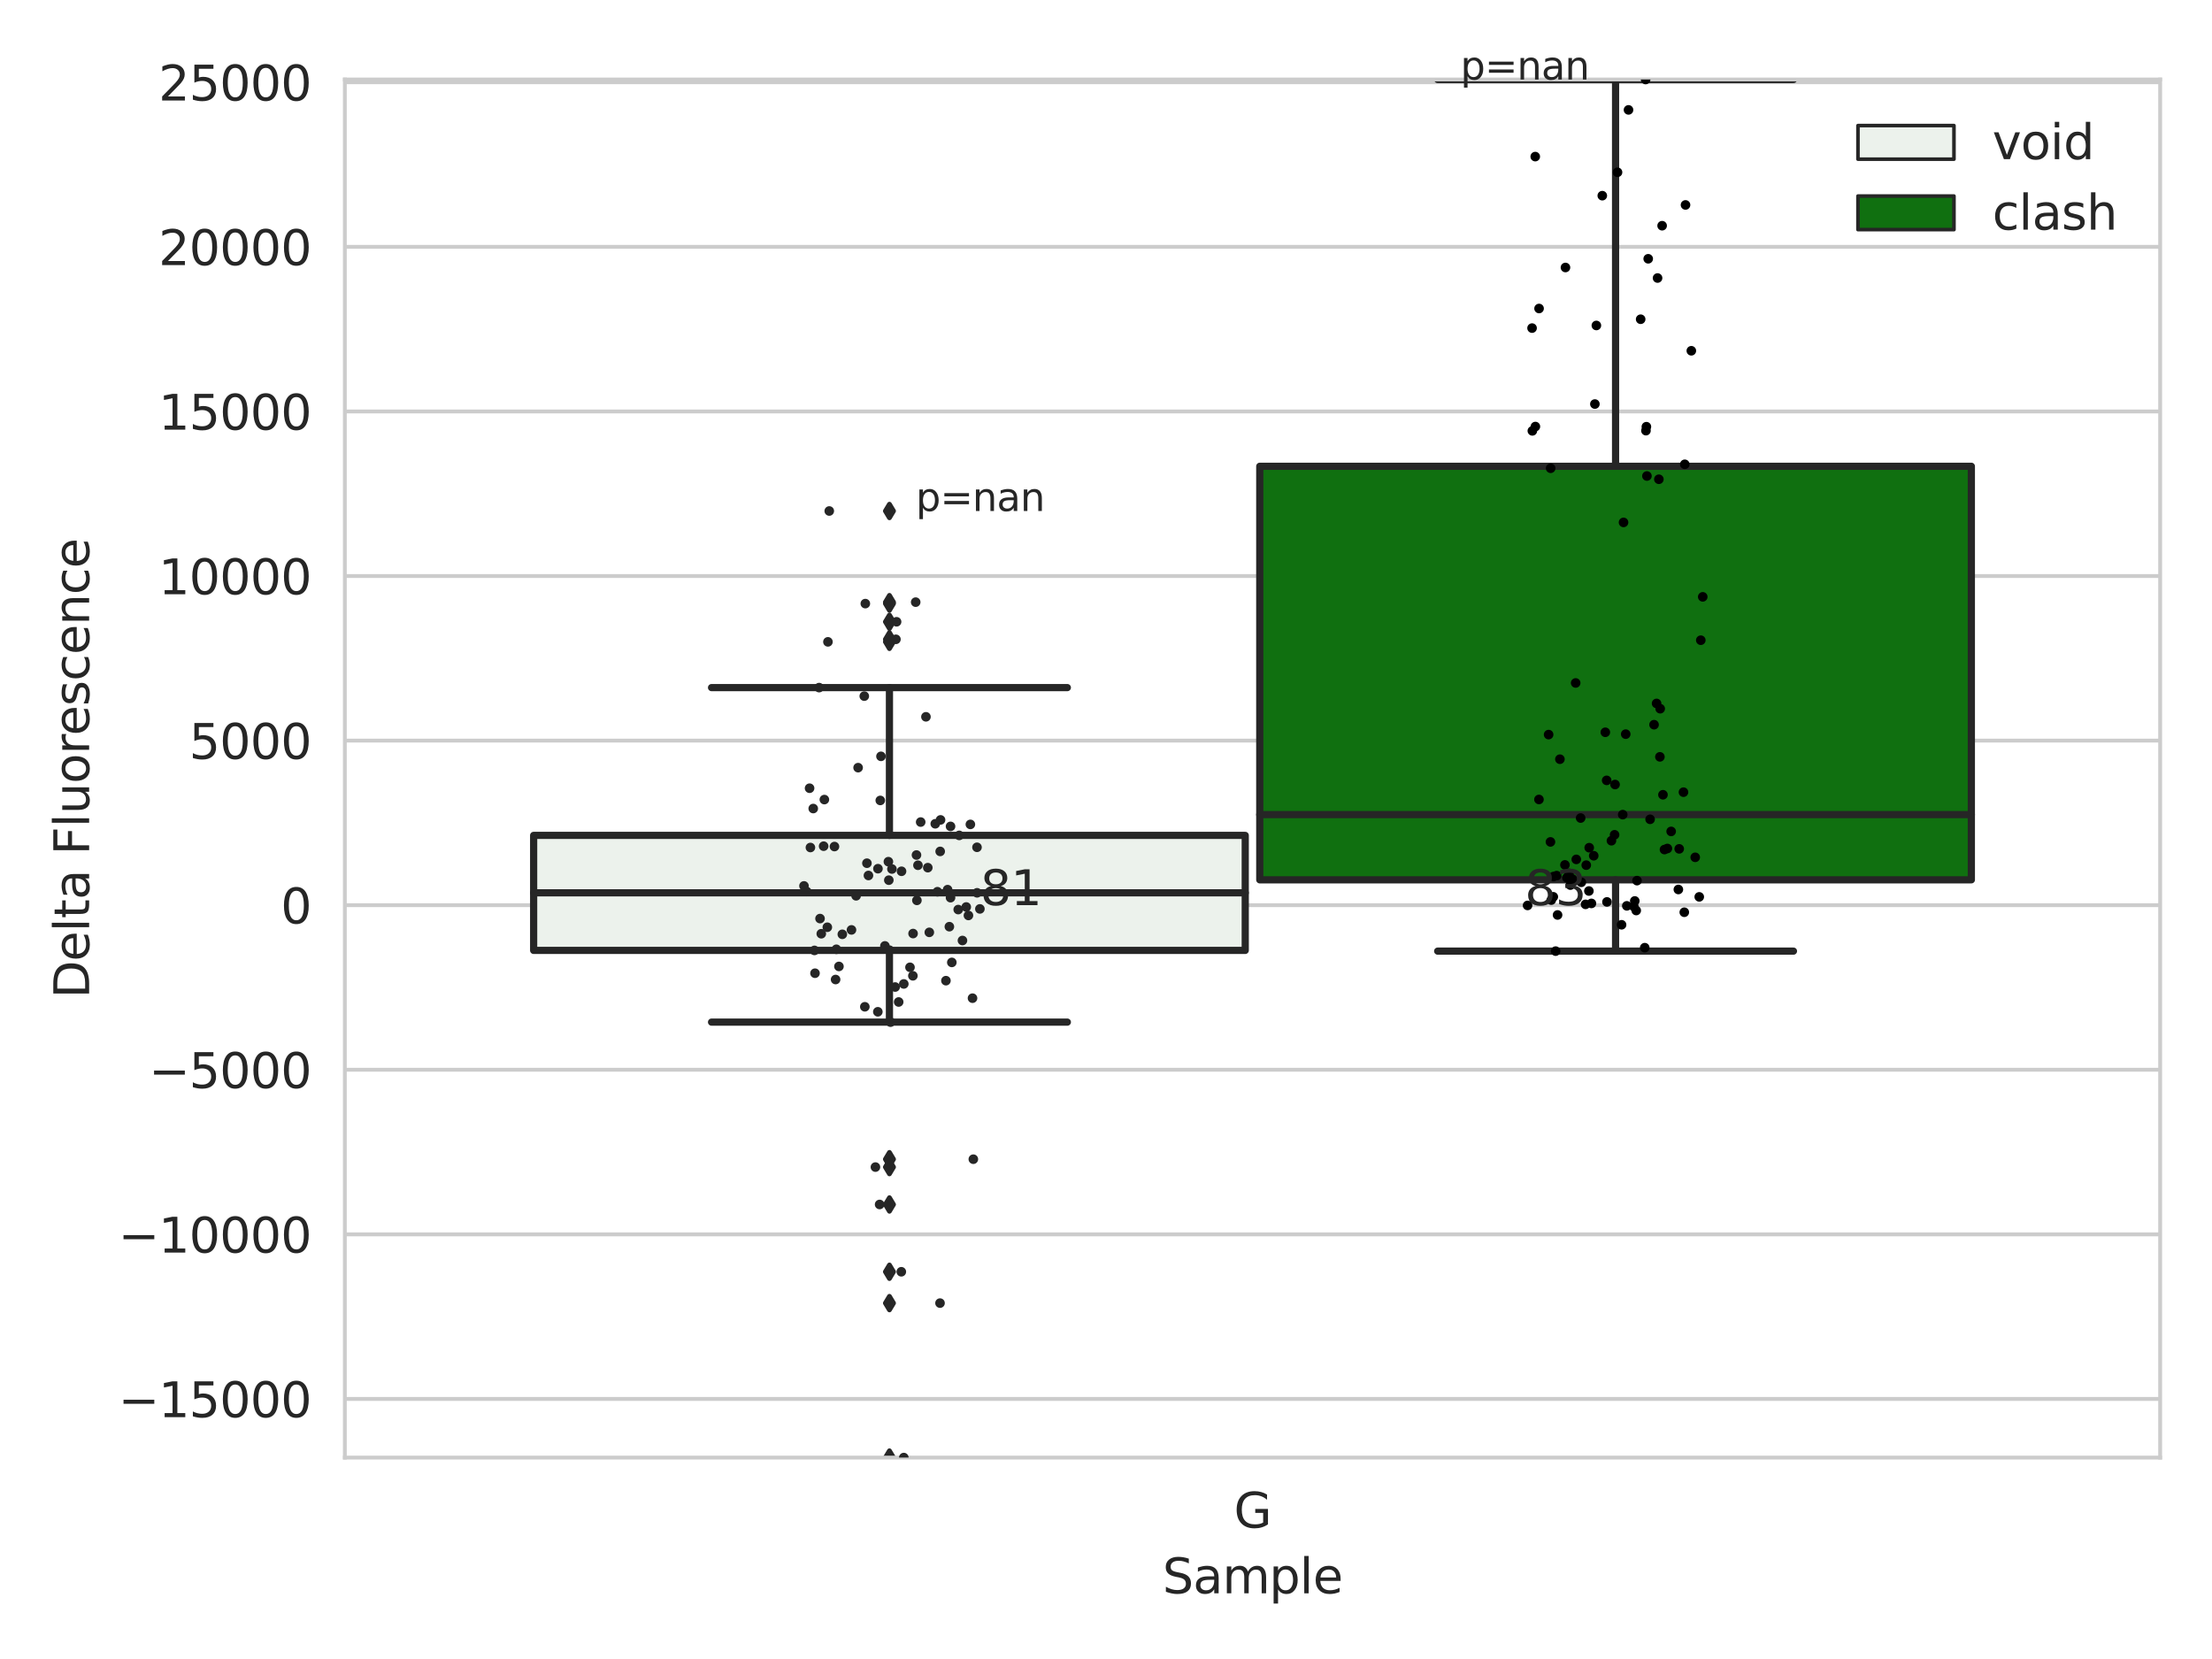 <?xml version="1.0" encoding="utf-8" standalone="no"?>
<!DOCTYPE svg PUBLIC "-//W3C//DTD SVG 1.1//EN"
  "http://www.w3.org/Graphics/SVG/1.1/DTD/svg11.dtd">
<svg xmlns:xlink="http://www.w3.org/1999/xlink" width="460.8pt" height="345.6pt" viewBox="0 0 460.8 345.6" xmlns="http://www.w3.org/2000/svg" version="1.1">
 <defs>
  <style type="text/css">*{stroke-linejoin: round; stroke-linecap: butt}</style>
 </defs>
 <g id="figure_1">
  <g id="patch_1">
   <path d="M 0 345.6 
L 460.8 345.6 
L 460.8 0 
L 0 0 
z
" style="fill: #ffffff"/>
  </g>
  <g id="axes_1">
   <g id="patch_2">
    <path d="M 71.84 303.64 
L 450 303.64 
L 450 16.56 
L 71.84 16.56 
z
" style="fill: #ffffff"/>
   </g>
   <g id="matplotlib.axis_1">
    <g id="xtick_1">
     <g id="text_1">
      <!-- G -->
      <g style="fill: #262626" transform="translate(257.046 318.238) scale(0.1 -0.1)">
       <defs>
        <path id="DejaVuSans-47" d="M 3809 666 
L 3809 1919 
L 2778 1919 
L 2778 2438 
L 4434 2438 
L 4434 434 
Q 4069 175 3628 42 
Q 3188 -91 2688 -91 
Q 1594 -91 976 548 
Q 359 1188 359 2328 
Q 359 3472 976 4111 
Q 1594 4750 2688 4750 
Q 3144 4750 3555 4637 
Q 3966 4525 4313 4306 
L 4313 3634 
Q 3963 3931 3569 4081 
Q 3175 4231 2741 4231 
Q 1884 4231 1454 3753 
Q 1025 3275 1025 2328 
Q 1025 1384 1454 906 
Q 1884 428 2741 428 
Q 3075 428 3337 486 
Q 3600 544 3809 666 
z
" transform="scale(0.016)"/>
       </defs>
       <use xlink:href="#DejaVuSans-47"/>
      </g>
     </g>
    </g>
    <g id="text_2">
     <!-- Sample -->
     <g style="fill: #262626" transform="translate(242.172 331.917) scale(0.1 -0.1)">
      <defs>
       <path id="DejaVuSans-53" d="M 3425 4513 
L 3425 3897 
Q 3066 4069 2747 4153 
Q 2428 4238 2131 4238 
Q 1616 4238 1336 4038 
Q 1056 3838 1056 3469 
Q 1056 3159 1242 3001 
Q 1428 2844 1947 2747 
L 2328 2669 
Q 3034 2534 3370 2195 
Q 3706 1856 3706 1288 
Q 3706 609 3251 259 
Q 2797 -91 1919 -91 
Q 1588 -91 1214 -16 
Q 841 59 441 206 
L 441 856 
Q 825 641 1194 531 
Q 1563 422 1919 422 
Q 2459 422 2753 634 
Q 3047 847 3047 1241 
Q 3047 1584 2836 1778 
Q 2625 1972 2144 2069 
L 1759 2144 
Q 1053 2284 737 2584 
Q 422 2884 422 3419 
Q 422 4038 858 4394 
Q 1294 4750 2059 4750 
Q 2388 4750 2728 4690 
Q 3069 4631 3425 4513 
z
" transform="scale(0.016)"/>
       <path id="DejaVuSans-61" d="M 2194 1759 
Q 1497 1759 1228 1600 
Q 959 1441 959 1056 
Q 959 750 1161 570 
Q 1363 391 1709 391 
Q 2188 391 2477 730 
Q 2766 1069 2766 1631 
L 2766 1759 
L 2194 1759 
z
M 3341 1997 
L 3341 0 
L 2766 0 
L 2766 531 
Q 2569 213 2275 61 
Q 1981 -91 1556 -91 
Q 1019 -91 701 211 
Q 384 513 384 1019 
Q 384 1609 779 1909 
Q 1175 2209 1959 2209 
L 2766 2209 
L 2766 2266 
Q 2766 2663 2505 2880 
Q 2244 3097 1772 3097 
Q 1472 3097 1187 3025 
Q 903 2953 641 2809 
L 641 3341 
Q 956 3463 1253 3523 
Q 1550 3584 1831 3584 
Q 2591 3584 2966 3190 
Q 3341 2797 3341 1997 
z
" transform="scale(0.016)"/>
       <path id="DejaVuSans-6d" d="M 3328 2828 
Q 3544 3216 3844 3400 
Q 4144 3584 4550 3584 
Q 5097 3584 5394 3201 
Q 5691 2819 5691 2113 
L 5691 0 
L 5113 0 
L 5113 2094 
Q 5113 2597 4934 2840 
Q 4756 3084 4391 3084 
Q 3944 3084 3684 2787 
Q 3425 2491 3425 1978 
L 3425 0 
L 2847 0 
L 2847 2094 
Q 2847 2600 2669 2842 
Q 2491 3084 2119 3084 
Q 1678 3084 1418 2786 
Q 1159 2488 1159 1978 
L 1159 0 
L 581 0 
L 581 3500 
L 1159 3500 
L 1159 2956 
Q 1356 3278 1631 3431 
Q 1906 3584 2284 3584 
Q 2666 3584 2933 3390 
Q 3200 3197 3328 2828 
z
" transform="scale(0.016)"/>
       <path id="DejaVuSans-70" d="M 1159 525 
L 1159 -1331 
L 581 -1331 
L 581 3500 
L 1159 3500 
L 1159 2969 
Q 1341 3281 1617 3432 
Q 1894 3584 2278 3584 
Q 2916 3584 3314 3078 
Q 3713 2572 3713 1747 
Q 3713 922 3314 415 
Q 2916 -91 2278 -91 
Q 1894 -91 1617 61 
Q 1341 213 1159 525 
z
M 3116 1747 
Q 3116 2381 2855 2742 
Q 2594 3103 2138 3103 
Q 1681 3103 1420 2742 
Q 1159 2381 1159 1747 
Q 1159 1113 1420 752 
Q 1681 391 2138 391 
Q 2594 391 2855 752 
Q 3116 1113 3116 1747 
z
" transform="scale(0.016)"/>
       <path id="DejaVuSans-6c" d="M 603 4863 
L 1178 4863 
L 1178 0 
L 603 0 
L 603 4863 
z
" transform="scale(0.016)"/>
       <path id="DejaVuSans-65" d="M 3597 1894 
L 3597 1613 
L 953 1613 
Q 991 1019 1311 708 
Q 1631 397 2203 397 
Q 2534 397 2845 478 
Q 3156 559 3463 722 
L 3463 178 
Q 3153 47 2828 -22 
Q 2503 -91 2169 -91 
Q 1331 -91 842 396 
Q 353 884 353 1716 
Q 353 2575 817 3079 
Q 1281 3584 2069 3584 
Q 2775 3584 3186 3129 
Q 3597 2675 3597 1894 
z
M 3022 2063 
Q 3016 2534 2758 2815 
Q 2500 3097 2075 3097 
Q 1594 3097 1305 2825 
Q 1016 2553 972 2059 
L 3022 2063 
z
" transform="scale(0.016)"/>
      </defs>
      <use xlink:href="#DejaVuSans-53"/>
      <use xlink:href="#DejaVuSans-61" x="63.477"/>
      <use xlink:href="#DejaVuSans-6d" x="124.756"/>
      <use xlink:href="#DejaVuSans-70" x="222.168"/>
      <use xlink:href="#DejaVuSans-6c" x="285.645"/>
      <use xlink:href="#DejaVuSans-65" x="313.428"/>
     </g>
    </g>
   </g>
   <g id="matplotlib.axis_2">
    <g id="ytick_1">
     <g id="line2d_1">
      <path d="M 71.84 291.423 
L 450 291.423 
" clip-path="url(#pb39e64a023)" style="fill: none; stroke: #cccccc; stroke-width: 0.8; stroke-linecap: round"/>
     </g>
     <g id="text_3">
      <!-- −15000 -->
      <g style="fill: #262626" transform="translate(24.648 295.222) scale(0.1 -0.1)">
       <defs>
        <path id="DejaVuSans-2212" d="M 678 2272 
L 4684 2272 
L 4684 1741 
L 678 1741 
L 678 2272 
z
" transform="scale(0.016)"/>
        <path id="DejaVuSans-31" d="M 794 531 
L 1825 531 
L 1825 4091 
L 703 3866 
L 703 4441 
L 1819 4666 
L 2450 4666 
L 2450 531 
L 3481 531 
L 3481 0 
L 794 0 
L 794 531 
z
" transform="scale(0.016)"/>
        <path id="DejaVuSans-35" d="M 691 4666 
L 3169 4666 
L 3169 4134 
L 1269 4134 
L 1269 2991 
Q 1406 3038 1543 3061 
Q 1681 3084 1819 3084 
Q 2600 3084 3056 2656 
Q 3513 2228 3513 1497 
Q 3513 744 3044 326 
Q 2575 -91 1722 -91 
Q 1428 -91 1123 -41 
Q 819 9 494 109 
L 494 744 
Q 775 591 1075 516 
Q 1375 441 1709 441 
Q 2250 441 2565 725 
Q 2881 1009 2881 1497 
Q 2881 1984 2565 2268 
Q 2250 2553 1709 2553 
Q 1456 2553 1204 2497 
Q 953 2441 691 2322 
L 691 4666 
z
" transform="scale(0.016)"/>
        <path id="DejaVuSans-30" d="M 2034 4250 
Q 1547 4250 1301 3770 
Q 1056 3291 1056 2328 
Q 1056 1369 1301 889 
Q 1547 409 2034 409 
Q 2525 409 2770 889 
Q 3016 1369 3016 2328 
Q 3016 3291 2770 3770 
Q 2525 4250 2034 4250 
z
M 2034 4750 
Q 2819 4750 3233 4129 
Q 3647 3509 3647 2328 
Q 3647 1150 3233 529 
Q 2819 -91 2034 -91 
Q 1250 -91 836 529 
Q 422 1150 422 2328 
Q 422 3509 836 4129 
Q 1250 4750 2034 4750 
z
" transform="scale(0.016)"/>
       </defs>
       <use xlink:href="#DejaVuSans-2212"/>
       <use xlink:href="#DejaVuSans-31" x="83.789"/>
       <use xlink:href="#DejaVuSans-35" x="147.412"/>
       <use xlink:href="#DejaVuSans-30" x="211.035"/>
       <use xlink:href="#DejaVuSans-30" x="274.658"/>
       <use xlink:href="#DejaVuSans-30" x="338.281"/>
      </g>
     </g>
    </g>
    <g id="ytick_2">
     <g id="line2d_2">
      <path d="M 71.84 257.138 
L 450 257.138 
" clip-path="url(#pb39e64a023)" style="fill: none; stroke: #cccccc; stroke-width: 0.8; stroke-linecap: round"/>
     </g>
     <g id="text_4">
      <!-- −10000 -->
      <g style="fill: #262626" transform="translate(24.648 260.937) scale(0.1 -0.1)">
       <use xlink:href="#DejaVuSans-2212"/>
       <use xlink:href="#DejaVuSans-31" x="83.789"/>
       <use xlink:href="#DejaVuSans-30" x="147.412"/>
       <use xlink:href="#DejaVuSans-30" x="211.035"/>
       <use xlink:href="#DejaVuSans-30" x="274.658"/>
       <use xlink:href="#DejaVuSans-30" x="338.281"/>
      </g>
     </g>
    </g>
    <g id="ytick_3">
     <g id="line2d_3">
      <path d="M 71.84 222.852 
L 450 222.852 
" clip-path="url(#pb39e64a023)" style="fill: none; stroke: #cccccc; stroke-width: 0.8; stroke-linecap: round"/>
     </g>
     <g id="text_5">
      <!-- −5000 -->
      <g style="fill: #262626" transform="translate(31.01 226.651) scale(0.1 -0.1)">
       <use xlink:href="#DejaVuSans-2212"/>
       <use xlink:href="#DejaVuSans-35" x="83.789"/>
       <use xlink:href="#DejaVuSans-30" x="147.412"/>
       <use xlink:href="#DejaVuSans-30" x="211.035"/>
       <use xlink:href="#DejaVuSans-30" x="274.658"/>
      </g>
     </g>
    </g>
    <g id="ytick_4">
     <g id="line2d_4">
      <path d="M 71.84 188.567 
L 450 188.567 
" clip-path="url(#pb39e64a023)" style="fill: none; stroke: #cccccc; stroke-width: 0.8; stroke-linecap: round"/>
     </g>
     <g id="text_6">
      <!-- 0 -->
      <g style="fill: #262626" transform="translate(58.477 192.366) scale(0.1 -0.1)">
       <use xlink:href="#DejaVuSans-30"/>
      </g>
     </g>
    </g>
    <g id="ytick_5">
     <g id="line2d_5">
      <path d="M 71.84 154.281 
L 450 154.281 
" clip-path="url(#pb39e64a023)" style="fill: none; stroke: #cccccc; stroke-width: 0.8; stroke-linecap: round"/>
     </g>
     <g id="text_7">
      <!-- 5000 -->
      <g style="fill: #262626" transform="translate(39.39 158.08) scale(0.1 -0.1)">
       <use xlink:href="#DejaVuSans-35"/>
       <use xlink:href="#DejaVuSans-30" x="63.623"/>
       <use xlink:href="#DejaVuSans-30" x="127.246"/>
       <use xlink:href="#DejaVuSans-30" x="190.869"/>
      </g>
     </g>
    </g>
    <g id="ytick_6">
     <g id="line2d_6">
      <path d="M 71.84 119.995 
L 450 119.995 
" clip-path="url(#pb39e64a023)" style="fill: none; stroke: #cccccc; stroke-width: 0.8; stroke-linecap: round"/>
     </g>
     <g id="text_8">
      <!-- 10000 -->
      <g style="fill: #262626" transform="translate(33.028 123.795) scale(0.1 -0.1)">
       <use xlink:href="#DejaVuSans-31"/>
       <use xlink:href="#DejaVuSans-30" x="63.623"/>
       <use xlink:href="#DejaVuSans-30" x="127.246"/>
       <use xlink:href="#DejaVuSans-30" x="190.869"/>
       <use xlink:href="#DejaVuSans-30" x="254.492"/>
      </g>
     </g>
    </g>
    <g id="ytick_7">
     <g id="line2d_7">
      <path d="M 71.84 85.71 
L 450 85.71 
" clip-path="url(#pb39e64a023)" style="fill: none; stroke: #cccccc; stroke-width: 0.8; stroke-linecap: round"/>
     </g>
     <g id="text_9">
      <!-- 15000 -->
      <g style="fill: #262626" transform="translate(33.028 89.509) scale(0.1 -0.1)">
       <use xlink:href="#DejaVuSans-31"/>
       <use xlink:href="#DejaVuSans-35" x="63.623"/>
       <use xlink:href="#DejaVuSans-30" x="127.246"/>
       <use xlink:href="#DejaVuSans-30" x="190.869"/>
       <use xlink:href="#DejaVuSans-30" x="254.492"/>
      </g>
     </g>
    </g>
    <g id="ytick_8">
     <g id="line2d_8">
      <path d="M 71.84 51.424 
L 450 51.424 
" clip-path="url(#pb39e64a023)" style="fill: none; stroke: #cccccc; stroke-width: 0.8; stroke-linecap: round"/>
     </g>
     <g id="text_10">
      <!-- 20000 -->
      <g style="fill: #262626" transform="translate(33.028 55.224) scale(0.1 -0.1)">
       <defs>
        <path id="DejaVuSans-32" d="M 1228 531 
L 3431 531 
L 3431 0 
L 469 0 
L 469 531 
Q 828 903 1448 1529 
Q 2069 2156 2228 2338 
Q 2531 2678 2651 2914 
Q 2772 3150 2772 3378 
Q 2772 3750 2511 3984 
Q 2250 4219 1831 4219 
Q 1534 4219 1204 4116 
Q 875 4013 500 3803 
L 500 4441 
Q 881 4594 1212 4672 
Q 1544 4750 1819 4750 
Q 2544 4750 2975 4387 
Q 3406 4025 3406 3419 
Q 3406 3131 3298 2873 
Q 3191 2616 2906 2266 
Q 2828 2175 2409 1742 
Q 1991 1309 1228 531 
z
" transform="scale(0.016)"/>
       </defs>
       <use xlink:href="#DejaVuSans-32"/>
       <use xlink:href="#DejaVuSans-30" x="63.623"/>
       <use xlink:href="#DejaVuSans-30" x="127.246"/>
       <use xlink:href="#DejaVuSans-30" x="190.869"/>
       <use xlink:href="#DejaVuSans-30" x="254.492"/>
      </g>
     </g>
    </g>
    <g id="ytick_9">
     <g id="line2d_9">
      <path d="M 71.84 17.139 
L 450 17.139 
" clip-path="url(#pb39e64a023)" style="fill: none; stroke: #cccccc; stroke-width: 0.8; stroke-linecap: round"/>
     </g>
     <g id="text_11">
      <!-- 25000 -->
      <g style="fill: #262626" transform="translate(33.028 20.938) scale(0.1 -0.1)">
       <use xlink:href="#DejaVuSans-32"/>
       <use xlink:href="#DejaVuSans-35" x="63.623"/>
       <use xlink:href="#DejaVuSans-30" x="127.246"/>
       <use xlink:href="#DejaVuSans-30" x="190.869"/>
       <use xlink:href="#DejaVuSans-30" x="254.492"/>
      </g>
     </g>
    </g>
    <g id="text_12">
     <!-- Delta Fluorescence -->
     <g style="fill: #262626" transform="translate(18.568 207.967) rotate(-90) scale(0.1 -0.1)">
      <defs>
       <path id="DejaVuSans-44" d="M 1259 4147 
L 1259 519 
L 2022 519 
Q 2988 519 3436 956 
Q 3884 1394 3884 2338 
Q 3884 3275 3436 3711 
Q 2988 4147 2022 4147 
L 1259 4147 
z
M 628 4666 
L 1925 4666 
Q 3281 4666 3915 4102 
Q 4550 3538 4550 2338 
Q 4550 1131 3912 565 
Q 3275 0 1925 0 
L 628 0 
L 628 4666 
z
" transform="scale(0.016)"/>
       <path id="DejaVuSans-74" d="M 1172 4494 
L 1172 3500 
L 2356 3500 
L 2356 3053 
L 1172 3053 
L 1172 1153 
Q 1172 725 1289 603 
Q 1406 481 1766 481 
L 2356 481 
L 2356 0 
L 1766 0 
Q 1100 0 847 248 
Q 594 497 594 1153 
L 594 3053 
L 172 3053 
L 172 3500 
L 594 3500 
L 594 4494 
L 1172 4494 
z
" transform="scale(0.016)"/>
       <path id="DejaVuSans-20" transform="scale(0.016)"/>
       <path id="DejaVuSans-46" d="M 628 4666 
L 3309 4666 
L 3309 4134 
L 1259 4134 
L 1259 2759 
L 3109 2759 
L 3109 2228 
L 1259 2228 
L 1259 0 
L 628 0 
L 628 4666 
z
" transform="scale(0.016)"/>
       <path id="DejaVuSans-75" d="M 544 1381 
L 544 3500 
L 1119 3500 
L 1119 1403 
Q 1119 906 1312 657 
Q 1506 409 1894 409 
Q 2359 409 2629 706 
Q 2900 1003 2900 1516 
L 2900 3500 
L 3475 3500 
L 3475 0 
L 2900 0 
L 2900 538 
Q 2691 219 2414 64 
Q 2138 -91 1772 -91 
Q 1169 -91 856 284 
Q 544 659 544 1381 
z
M 1991 3584 
L 1991 3584 
z
" transform="scale(0.016)"/>
       <path id="DejaVuSans-6f" d="M 1959 3097 
Q 1497 3097 1228 2736 
Q 959 2375 959 1747 
Q 959 1119 1226 758 
Q 1494 397 1959 397 
Q 2419 397 2687 759 
Q 2956 1122 2956 1747 
Q 2956 2369 2687 2733 
Q 2419 3097 1959 3097 
z
M 1959 3584 
Q 2709 3584 3137 3096 
Q 3566 2609 3566 1747 
Q 3566 888 3137 398 
Q 2709 -91 1959 -91 
Q 1206 -91 779 398 
Q 353 888 353 1747 
Q 353 2609 779 3096 
Q 1206 3584 1959 3584 
z
" transform="scale(0.016)"/>
       <path id="DejaVuSans-72" d="M 2631 2963 
Q 2534 3019 2420 3045 
Q 2306 3072 2169 3072 
Q 1681 3072 1420 2755 
Q 1159 2438 1159 1844 
L 1159 0 
L 581 0 
L 581 3500 
L 1159 3500 
L 1159 2956 
Q 1341 3275 1631 3429 
Q 1922 3584 2338 3584 
Q 2397 3584 2469 3576 
Q 2541 3569 2628 3553 
L 2631 2963 
z
" transform="scale(0.016)"/>
       <path id="DejaVuSans-73" d="M 2834 3397 
L 2834 2853 
Q 2591 2978 2328 3040 
Q 2066 3103 1784 3103 
Q 1356 3103 1142 2972 
Q 928 2841 928 2578 
Q 928 2378 1081 2264 
Q 1234 2150 1697 2047 
L 1894 2003 
Q 2506 1872 2764 1633 
Q 3022 1394 3022 966 
Q 3022 478 2636 193 
Q 2250 -91 1575 -91 
Q 1294 -91 989 -36 
Q 684 19 347 128 
L 347 722 
Q 666 556 975 473 
Q 1284 391 1588 391 
Q 1994 391 2212 530 
Q 2431 669 2431 922 
Q 2431 1156 2273 1281 
Q 2116 1406 1581 1522 
L 1381 1569 
Q 847 1681 609 1914 
Q 372 2147 372 2553 
Q 372 3047 722 3315 
Q 1072 3584 1716 3584 
Q 2034 3584 2315 3537 
Q 2597 3491 2834 3397 
z
" transform="scale(0.016)"/>
       <path id="DejaVuSans-63" d="M 3122 3366 
L 3122 2828 
Q 2878 2963 2633 3030 
Q 2388 3097 2138 3097 
Q 1578 3097 1268 2742 
Q 959 2388 959 1747 
Q 959 1106 1268 751 
Q 1578 397 2138 397 
Q 2388 397 2633 464 
Q 2878 531 3122 666 
L 3122 134 
Q 2881 22 2623 -34 
Q 2366 -91 2075 -91 
Q 1284 -91 818 406 
Q 353 903 353 1747 
Q 353 2603 823 3093 
Q 1294 3584 2113 3584 
Q 2378 3584 2631 3529 
Q 2884 3475 3122 3366 
z
" transform="scale(0.016)"/>
       <path id="DejaVuSans-6e" d="M 3513 2113 
L 3513 0 
L 2938 0 
L 2938 2094 
Q 2938 2591 2744 2837 
Q 2550 3084 2163 3084 
Q 1697 3084 1428 2787 
Q 1159 2491 1159 1978 
L 1159 0 
L 581 0 
L 581 3500 
L 1159 3500 
L 1159 2956 
Q 1366 3272 1645 3428 
Q 1925 3584 2291 3584 
Q 2894 3584 3203 3211 
Q 3513 2838 3513 2113 
z
" transform="scale(0.016)"/>
      </defs>
      <use xlink:href="#DejaVuSans-44"/>
      <use xlink:href="#DejaVuSans-65" x="77.002"/>
      <use xlink:href="#DejaVuSans-6c" x="138.525"/>
      <use xlink:href="#DejaVuSans-74" x="166.309"/>
      <use xlink:href="#DejaVuSans-61" x="205.518"/>
      <use xlink:href="#DejaVuSans-20" x="266.797"/>
      <use xlink:href="#DejaVuSans-46" x="298.584"/>
      <use xlink:href="#DejaVuSans-6c" x="356.104"/>
      <use xlink:href="#DejaVuSans-75" x="383.887"/>
      <use xlink:href="#DejaVuSans-6f" x="447.266"/>
      <use xlink:href="#DejaVuSans-72" x="508.447"/>
      <use xlink:href="#DejaVuSans-65" x="547.311"/>
      <use xlink:href="#DejaVuSans-73" x="608.834"/>
      <use xlink:href="#DejaVuSans-63" x="660.934"/>
      <use xlink:href="#DejaVuSans-65" x="715.914"/>
      <use xlink:href="#DejaVuSans-6e" x="777.438"/>
      <use xlink:href="#DejaVuSans-63" x="840.816"/>
      <use xlink:href="#DejaVuSans-65" x="895.797"/>
     </g>
    </g>
   </g>
   <g id="patch_3">
    <path d="M 111.169 197.987 
L 259.407 197.987 
L 259.407 174.027 
L 111.169 174.027 
L 111.169 197.987 
z
" clip-path="url(#pb39e64a023)" style="fill: #ecf2ec; stroke: #262626; stroke-width: 1.5; stroke-linejoin: miter"/>
   </g>
   <g id="patch_4">
    <path d="M 262.433 183.285 
L 410.671 183.285 
L 410.671 97.133 
L 262.433 97.133 
L 262.433 183.285 
z
" clip-path="url(#pb39e64a023)" style="fill: #107010; stroke: #262626; stroke-width: 1.5; stroke-linejoin: miter"/>
   </g>
   <g id="patch_5">
    <path d="M 260.92 188.567 
L 260.92 188.567 
L 260.92 188.567 
L 260.92 188.567 
z
" clip-path="url(#pb39e64a023)" style="fill: #ecf2ec; stroke: #262626; stroke-width: 0.75; stroke-linejoin: miter"/>
   </g>
   <g id="patch_6">
    <path d="M 260.92 188.567 
L 260.92 188.567 
L 260.92 188.567 
L 260.92 188.567 
z
" clip-path="url(#pb39e64a023)" style="fill: #107010; stroke: #262626; stroke-width: 0.75; stroke-linejoin: miter"/>
   </g>
   <g id="PathCollection_1"/>
   <g id="PathCollection_2"/>
   <g id="line2d_10">
    <path d="M 185.288 197.987 
L 185.288 212.926 
" clip-path="url(#pb39e64a023)" style="fill: none; stroke: #262626; stroke-width: 1.5; stroke-linecap: round"/>
   </g>
   <g id="line2d_11">
    <path d="M 185.288 174.027 
L 185.288 143.24 
" clip-path="url(#pb39e64a023)" style="fill: none; stroke: #262626; stroke-width: 1.5; stroke-linecap: round"/>
   </g>
   <g id="line2d_12">
    <path d="M 148.228 212.926 
L 222.348 212.926 
" clip-path="url(#pb39e64a023)" style="fill: none; stroke: #262626; stroke-width: 1.5; stroke-linecap: round"/>
   </g>
   <g id="line2d_13">
    <path d="M 148.228 143.24 
L 222.348 143.24 
" clip-path="url(#pb39e64a023)" style="fill: none; stroke: #262626; stroke-width: 1.5; stroke-linecap: round"/>
   </g>
   <g id="line2d_14">
    <defs>
     <path id="m3da7775631" d="M -0 1.414 
L 0.849 0 
L 0 -1.414 
L -0.849 -0 
z
" style="stroke: #262626; stroke-linejoin: miter"/>
    </defs>
    <g clip-path="url(#pb39e64a023)">
     <use xlink:href="#m3da7775631" x="185.288" y="250.914" style="fill: #262626; stroke: #262626; stroke-linejoin: miter"/>
     <use xlink:href="#m3da7775631" x="185.288" y="264.931" style="fill: #262626; stroke: #262626; stroke-linejoin: miter"/>
     <use xlink:href="#m3da7775631" x="185.288" y="303.64" style="fill: #262626; stroke: #262626; stroke-linejoin: miter"/>
     <use xlink:href="#m3da7775631" x="185.288" y="243.124" style="fill: #262626; stroke: #262626; stroke-linejoin: miter"/>
     <use xlink:href="#m3da7775631" x="185.288" y="271.462" style="fill: #262626; stroke: #262626; stroke-linejoin: miter"/>
     <use xlink:href="#m3da7775631" x="185.288" y="241.482" style="fill: #262626; stroke: #262626; stroke-linejoin: miter"/>
     <use xlink:href="#m3da7775631" x="185.288" y="129.529" style="fill: #262626; stroke: #262626; stroke-linejoin: miter"/>
     <use xlink:href="#m3da7775631" x="185.288" y="125.742" style="fill: #262626; stroke: #262626; stroke-linejoin: miter"/>
     <use xlink:href="#m3da7775631" x="185.288" y="133.18" style="fill: #262626; stroke: #262626; stroke-linejoin: miter"/>
     <use xlink:href="#m3da7775631" x="185.288" y="106.449" style="fill: #262626; stroke: #262626; stroke-linejoin: miter"/>
     <use xlink:href="#m3da7775631" x="185.288" y="133.71" style="fill: #262626; stroke: #262626; stroke-linejoin: miter"/>
     <use xlink:href="#m3da7775631" x="185.288" y="125.439" style="fill: #262626; stroke: #262626; stroke-linejoin: miter"/>
    </g>
   </g>
   <g id="line2d_15">
    <path d="M 336.552 183.285 
L 336.552 198.137 
" clip-path="url(#pb39e64a023)" style="fill: none; stroke: #262626; stroke-width: 1.5; stroke-linecap: round"/>
   </g>
   <g id="line2d_16">
    <path d="M 336.552 97.133 
L 336.552 16.56 
" clip-path="url(#pb39e64a023)" style="fill: none; stroke: #262626; stroke-width: 1.5; stroke-linecap: round"/>
   </g>
   <g id="line2d_17">
    <path d="M 299.492 198.137 
L 373.612 198.137 
" clip-path="url(#pb39e64a023)" style="fill: none; stroke: #262626; stroke-width: 1.5; stroke-linecap: round"/>
   </g>
   <g id="line2d_18">
    <path d="M 299.492 16.56 
L 373.612 16.56 
" clip-path="url(#pb39e64a023)" style="fill: none; stroke: #262626; stroke-width: 1.5; stroke-linecap: round"/>
   </g>
   <g id="line2d_19"/>
   <g id="line2d_20">
    <path d="M 111.169 185.986 
L 259.407 185.986 
" clip-path="url(#pb39e64a023)" style="fill: none; stroke: #262626; stroke-width: 1.5; stroke-linecap: round"/>
   </g>
   <g id="line2d_21">
    <path d="M 262.433 169.702 
L 410.671 169.702 
" clip-path="url(#pb39e64a023)" style="fill: none; stroke: #262626; stroke-width: 1.5; stroke-linecap: round"/>
   </g>
   <g id="patch_7">
    <path d="M 71.84 303.64 
L 71.84 16.56 
" style="fill: none; stroke: #cccccc; stroke-width: 0.8; stroke-linejoin: miter; stroke-linecap: square"/>
   </g>
   <g id="patch_8">
    <path d="M 450 303.64 
L 450 16.56 
" style="fill: none; stroke: #cccccc; stroke-width: 0.8; stroke-linejoin: miter; stroke-linecap: square"/>
   </g>
   <g id="patch_9">
    <path d="M 71.84 303.64 
L 450 303.64 
" style="fill: none; stroke: #cccccc; stroke-width: 0.8; stroke-linejoin: miter; stroke-linecap: square"/>
   </g>
   <g id="patch_10">
    <path d="M 71.84 16.56 
L 450 16.56 
" style="fill: none; stroke: #cccccc; stroke-width: 0.8; stroke-linejoin: miter; stroke-linecap: square"/>
   </g>
   <g id="PathCollection_3">
    <defs>
     <path id="C0_0_ea7a9183da" d="M 0 1 
C 0.265 1 0.52 0.895 0.707 0.707 
C 0.895 0.52 1 0.265 1 -0 
C 1 -0.265 0.895 -0.52 0.707 -0.707 
C 0.52 -0.895 0.265 -1 0 -1 
C -0.265 -1 -0.52 -0.895 -0.707 -0.707 
C -0.895 -0.52 -1 -0.265 -1 0 
C -1 0.265 -0.895 0.52 -0.707 0.707 
C -0.52 0.895 -0.265 1 0 1 
z
"/>
    </defs>
    <g clip-path="url(#pb39e64a023)">
     <use xlink:href="#C0_0_ea7a9183da" x="199.827" y="174.027" style="fill: #262626"/>
    </g>
    <g clip-path="url(#pb39e64a023)">
     <use xlink:href="#C0_0_ea7a9183da" x="183.243" y="250.914" style="fill: #262626"/>
    </g>
    <g clip-path="url(#pb39e64a023)">
     <use xlink:href="#C0_0_ea7a9183da" x="187.761" y="264.931" style="fill: #262626"/>
    </g>
    <g clip-path="url(#pb39e64a023)">
     <use xlink:href="#C0_0_ea7a9183da" x="203.526" y="176.505" style="fill: #262626"/>
    </g>
    <g clip-path="url(#pb39e64a023)">
     <use xlink:href="#C0_0_ea7a9183da" x="174.766" y="201.326" style="fill: #262626"/>
    </g>
    <g clip-path="url(#pb39e64a023)">
     <use xlink:href="#C0_0_ea7a9183da" x="192.892" y="149.324" style="fill: #262626"/>
    </g>
    <g clip-path="url(#pb39e64a023)">
     <use xlink:href="#C0_0_ea7a9183da" x="182.869" y="210.773" style="fill: #262626"/>
    </g>
    <g clip-path="url(#pb39e64a023)">
     <use xlink:href="#C0_0_ea7a9183da" x="201.288" y="188.94" style="fill: #262626"/>
    </g>
    <g clip-path="url(#pb39e64a023)">
     <use xlink:href="#C0_0_ea7a9183da" x="189.567" y="201.506" style="fill: #262626"/>
    </g>
    <g clip-path="url(#pb39e64a023)">
     <use xlink:href="#C0_0_ea7a9183da" x="183.38" y="166.745" style="fill: #262626"/>
    </g>
    <g clip-path="url(#pb39e64a023)">
     <use xlink:href="#C0_0_ea7a9183da" x="172.348" y="193.163" style="fill: #262626"/>
    </g>
    <g clip-path="url(#pb39e64a023)">
     <use xlink:href="#C0_0_ea7a9183da" x="185.298" y="197.943" style="fill: #262626"/>
    </g>
    <g clip-path="url(#pb39e64a023)">
     <use xlink:href="#C0_0_ea7a9183da" x="188.279" y="303.64" style="fill: #262626"/>
    </g>
    <g clip-path="url(#pb39e64a023)">
     <use xlink:href="#C0_0_ea7a9183da" x="177.38" y="193.715" style="fill: #262626"/>
    </g>
    <g clip-path="url(#pb39e64a023)">
     <use xlink:href="#C0_0_ea7a9183da" x="197.055" y="204.292" style="fill: #262626"/>
    </g>
    <g clip-path="url(#pb39e64a023)">
     <use xlink:href="#C0_0_ea7a9183da" x="191.796" y="171.249" style="fill: #262626"/>
    </g>
    <g clip-path="url(#pb39e64a023)">
     <use xlink:href="#C0_0_ea7a9183da" x="182.37" y="243.124" style="fill: #262626"/>
    </g>
    <g clip-path="url(#pb39e64a023)">
     <use xlink:href="#C0_0_ea7a9183da" x="186.774" y="129.529" style="fill: #262626"/>
    </g>
    <g clip-path="url(#pb39e64a023)">
     <use xlink:href="#C0_0_ea7a9183da" x="195.823" y="271.462" style="fill: #262626"/>
    </g>
    <g clip-path="url(#pb39e64a023)">
     <use xlink:href="#C0_0_ea7a9183da" x="193.594" y="194.226" style="fill: #262626"/>
    </g>
    <g clip-path="url(#pb39e64a023)">
     <use xlink:href="#C0_0_ea7a9183da" x="202.148" y="171.737" style="fill: #262626"/>
    </g>
    <g clip-path="url(#pb39e64a023)">
     <use xlink:href="#C0_0_ea7a9183da" x="180.162" y="209.73" style="fill: #262626"/>
    </g>
    <g clip-path="url(#pb39e64a023)">
     <use xlink:href="#C0_0_ea7a9183da" x="202.764" y="241.482" style="fill: #262626"/>
    </g>
    <g clip-path="url(#pb39e64a023)">
     <use xlink:href="#C0_0_ea7a9183da" x="201.743" y="190.704" style="fill: #262626"/>
    </g>
    <g clip-path="url(#pb39e64a023)">
     <use xlink:href="#C0_0_ea7a9183da" x="184.344" y="197.051" style="fill: #262626"/>
    </g>
    <g clip-path="url(#pb39e64a023)">
     <use xlink:href="#C0_0_ea7a9183da" x="175.473" y="194.634" style="fill: #262626"/>
    </g>
    <g clip-path="url(#pb39e64a023)">
     <use xlink:href="#C0_0_ea7a9183da" x="185.807" y="181.029" style="fill: #262626"/>
    </g>
    <g clip-path="url(#pb39e64a023)">
     <use xlink:href="#C0_0_ea7a9183da" x="198.283" y="200.486" style="fill: #262626"/>
    </g>
    <g clip-path="url(#pb39e64a023)">
     <use xlink:href="#C0_0_ea7a9183da" x="180.597" y="179.821" style="fill: #262626"/>
    </g>
    <g clip-path="url(#pb39e64a023)">
     <use xlink:href="#C0_0_ea7a9183da" x="191.008" y="187.562" style="fill: #262626"/>
    </g>
    <g clip-path="url(#pb39e64a023)">
     <use xlink:href="#C0_0_ea7a9183da" x="169.667" y="197.987" style="fill: #262626"/>
    </g>
    <g clip-path="url(#pb39e64a023)">
     <use xlink:href="#C0_0_ea7a9183da" x="185.07" y="179.501" style="fill: #262626"/>
    </g>
    <g clip-path="url(#pb39e64a023)">
     <use xlink:href="#C0_0_ea7a9183da" x="188.28" y="204.972" style="fill: #262626"/>
    </g>
    <g clip-path="url(#pb39e64a023)">
     <use xlink:href="#C0_0_ea7a9183da" x="173.835" y="176.35" style="fill: #262626"/>
    </g>
    <g clip-path="url(#pb39e64a023)">
     <use xlink:href="#C0_0_ea7a9183da" x="195.858" y="177.364" style="fill: #262626"/>
    </g>
    <g clip-path="url(#pb39e64a023)">
     <use xlink:href="#C0_0_ea7a9183da" x="180.265" y="125.742" style="fill: #262626"/>
    </g>
    <g clip-path="url(#pb39e64a023)">
     <use xlink:href="#C0_0_ea7a9183da" x="200.497" y="195.925" style="fill: #262626"/>
    </g>
    <g clip-path="url(#pb39e64a023)">
     <use xlink:href="#C0_0_ea7a9183da" x="199.615" y="189.481" style="fill: #262626"/>
    </g>
    <g clip-path="url(#pb39e64a023)">
     <use xlink:href="#C0_0_ea7a9183da" x="170.828" y="191.356" style="fill: #262626"/>
    </g>
    <g clip-path="url(#pb39e64a023)">
     <use xlink:href="#C0_0_ea7a9183da" x="180.046" y="145.016" style="fill: #262626"/>
    </g>
    <g clip-path="url(#pb39e64a023)">
     <use xlink:href="#C0_0_ea7a9183da" x="190.171" y="203.278" style="fill: #262626"/>
    </g>
    <g clip-path="url(#pb39e64a023)">
     <use xlink:href="#C0_0_ea7a9183da" x="202.593" y="207.94" style="fill: #262626"/>
    </g>
    <g clip-path="url(#pb39e64a023)">
     <use xlink:href="#C0_0_ea7a9183da" x="186.639" y="133.18" style="fill: #262626"/>
    </g>
    <g clip-path="url(#pb39e64a023)">
     <use xlink:href="#C0_0_ea7a9183da" x="185.159" y="183.356" style="fill: #262626"/>
    </g>
    <g clip-path="url(#pb39e64a023)">
     <use xlink:href="#C0_0_ea7a9183da" x="198.016" y="172.152" style="fill: #262626"/>
    </g>
    <g clip-path="url(#pb39e64a023)">
     <use xlink:href="#C0_0_ea7a9183da" x="195.287" y="185.763" style="fill: #262626"/>
    </g>
    <g clip-path="url(#pb39e64a023)">
     <use xlink:href="#C0_0_ea7a9183da" x="172.751" y="106.449" style="fill: #262626"/>
    </g>
    <g clip-path="url(#pb39e64a023)">
     <use xlink:href="#C0_0_ea7a9183da" x="197.402" y="185.331" style="fill: #262626"/>
    </g>
    <g clip-path="url(#pb39e64a023)">
     <use xlink:href="#C0_0_ea7a9183da" x="203.543" y="185.986" style="fill: #262626"/>
    </g>
    <g clip-path="url(#pb39e64a023)">
     <use xlink:href="#C0_0_ea7a9183da" x="185.515" y="212.926" style="fill: #262626"/>
    </g>
    <g clip-path="url(#pb39e64a023)">
     <use xlink:href="#C0_0_ea7a9183da" x="187.805" y="181.504" style="fill: #262626"/>
    </g>
    <g clip-path="url(#pb39e64a023)">
     <use xlink:href="#C0_0_ea7a9183da" x="186.479" y="205.615" style="fill: #262626"/>
    </g>
    <g clip-path="url(#pb39e64a023)">
     <use xlink:href="#C0_0_ea7a9183da" x="191.227" y="180.247" style="fill: #262626"/>
    </g>
    <g clip-path="url(#pb39e64a023)">
     <use xlink:href="#C0_0_ea7a9183da" x="171.732" y="166.566" style="fill: #262626"/>
    </g>
    <g clip-path="url(#pb39e64a023)">
     <use xlink:href="#C0_0_ea7a9183da" x="170.634" y="143.24" style="fill: #262626"/>
    </g>
    <g clip-path="url(#pb39e64a023)">
     <use xlink:href="#C0_0_ea7a9183da" x="190.211" y="194.476" style="fill: #262626"/>
    </g>
    <g clip-path="url(#pb39e64a023)">
     <use xlink:href="#C0_0_ea7a9183da" x="167.486" y="184.552" style="fill: #262626"/>
    </g>
    <g clip-path="url(#pb39e64a023)">
     <use xlink:href="#C0_0_ea7a9183da" x="197.772" y="193.044" style="fill: #262626"/>
    </g>
    <g clip-path="url(#pb39e64a023)">
     <use xlink:href="#C0_0_ea7a9183da" x="174.07" y="204.052" style="fill: #262626"/>
    </g>
    <g clip-path="url(#pb39e64a023)">
     <use xlink:href="#C0_0_ea7a9183da" x="169.413" y="168.435" style="fill: #262626"/>
    </g>
    <g clip-path="url(#pb39e64a023)">
     <use xlink:href="#C0_0_ea7a9183da" x="171.09" y="194.515" style="fill: #262626"/>
    </g>
    <g clip-path="url(#pb39e64a023)">
     <use xlink:href="#C0_0_ea7a9183da" x="172.476" y="133.71" style="fill: #262626"/>
    </g>
    <g clip-path="url(#pb39e64a023)">
     <use xlink:href="#C0_0_ea7a9183da" x="195.932" y="170.8" style="fill: #262626"/>
    </g>
    <g clip-path="url(#pb39e64a023)">
     <use xlink:href="#C0_0_ea7a9183da" x="194.834" y="171.608" style="fill: #262626"/>
    </g>
    <g clip-path="url(#pb39e64a023)">
     <use xlink:href="#C0_0_ea7a9183da" x="178.343" y="186.612" style="fill: #262626"/>
    </g>
    <g clip-path="url(#pb39e64a023)">
     <use xlink:href="#C0_0_ea7a9183da" x="168.824" y="176.551" style="fill: #262626"/>
    </g>
    <g clip-path="url(#pb39e64a023)">
     <use xlink:href="#C0_0_ea7a9183da" x="182.894" y="180.963" style="fill: #262626"/>
    </g>
    <g clip-path="url(#pb39e64a023)">
     <use xlink:href="#C0_0_ea7a9183da" x="168.65" y="164.202" style="fill: #262626"/>
    </g>
    <g clip-path="url(#pb39e64a023)">
     <use xlink:href="#C0_0_ea7a9183da" x="168.053" y="185.723" style="fill: #262626"/>
    </g>
    <g clip-path="url(#pb39e64a023)">
     <use xlink:href="#C0_0_ea7a9183da" x="183.525" y="157.559" style="fill: #262626"/>
    </g>
    <g clip-path="url(#pb39e64a023)">
     <use xlink:href="#C0_0_ea7a9183da" x="198.014" y="187" style="fill: #262626"/>
    </g>
    <g clip-path="url(#pb39e64a023)">
     <use xlink:href="#C0_0_ea7a9183da" x="190.755" y="125.439" style="fill: #262626"/>
    </g>
    <g clip-path="url(#pb39e64a023)">
     <use xlink:href="#C0_0_ea7a9183da" x="204.129" y="189.343" style="fill: #262626"/>
    </g>
    <g clip-path="url(#pb39e64a023)">
     <use xlink:href="#C0_0_ea7a9183da" x="180.913" y="182.379" style="fill: #262626"/>
    </g>
    <g clip-path="url(#pb39e64a023)">
     <use xlink:href="#C0_0_ea7a9183da" x="187.211" y="208.732" style="fill: #262626"/>
    </g>
    <g clip-path="url(#pb39e64a023)">
     <use xlink:href="#C0_0_ea7a9183da" x="193.279" y="180.749" style="fill: #262626"/>
    </g>
    <g clip-path="url(#pb39e64a023)">
     <use xlink:href="#C0_0_ea7a9183da" x="174.231" y="197.752" style="fill: #262626"/>
    </g>
    <g clip-path="url(#pb39e64a023)">
     <use xlink:href="#C0_0_ea7a9183da" x="190.92" y="178.116" style="fill: #262626"/>
    </g>
    <g clip-path="url(#pb39e64a023)">
     <use xlink:href="#C0_0_ea7a9183da" x="171.579" y="176.274" style="fill: #262626"/>
    </g>
    <g clip-path="url(#pb39e64a023)">
     <use xlink:href="#C0_0_ea7a9183da" x="178.761" y="159.916" style="fill: #262626"/>
    </g>
    <g clip-path="url(#pb39e64a023)">
     <use xlink:href="#C0_0_ea7a9183da" x="169.78" y="202.739" style="fill: #262626"/>
    </g>
   </g>
   <g id="PathCollection_4">
    <defs>
     <path id="C1_0_36a7dab517" d="M 0 1 
C 0.265 1 0.52 0.895 0.707 0.707 
C 0.895 0.52 1 0.265 1 -0 
C 1 -0.265 0.895 -0.52 0.707 -0.707 
C 0.52 -0.895 0.265 -1 0 -1 
C -0.265 -1 -0.52 -0.895 -0.707 -0.707 
C -0.895 -0.52 -1 -0.265 -1 0 
C -1 0.265 -0.895 0.52 -0.707 0.707 
C -0.52 0.895 -0.265 1 0 1 
z
"/>
    </defs>
    <g clip-path="url(#pb39e64a023)">
     <use xlink:href="#C1_0_36a7dab517" x="340.361" y="188.857"/>
    </g>
    <g clip-path="url(#pb39e64a023)">
     <use xlink:href="#C1_0_36a7dab517" x="329.418" y="183.798"/>
    </g>
    <g clip-path="url(#pb39e64a023)">
     <use xlink:href="#C1_0_36a7dab517" x="344.571" y="150.967"/>
    </g>
    <g clip-path="url(#pb39e64a023)">
     <use xlink:href="#C1_0_36a7dab517" x="323.031" y="97.545"/>
    </g>
    <g clip-path="url(#pb39e64a023)">
     <use xlink:href="#C1_0_36a7dab517" x="326.115" y="55.723"/>
    </g>
    <g clip-path="url(#pb39e64a023)">
     <use xlink:href="#C1_0_36a7dab517" x="330.3" y="188.394"/>
    </g>
    <g clip-path="url(#pb39e64a023)">
     <use xlink:href="#C1_0_36a7dab517" x="345.848" y="147.637"/>
    </g>
    <g clip-path="url(#pb39e64a023)">
     <use xlink:href="#C1_0_36a7dab517" x="329.277" y="170.411"/>
    </g>
    <g clip-path="url(#pb39e64a023)">
     <use xlink:href="#C1_0_36a7dab517" x="323.58" y="186.818"/>
    </g>
    <g clip-path="url(#pb39e64a023)">
     <use xlink:href="#C1_0_36a7dab517" x="327.553" y="183.117"/>
    </g>
    <g clip-path="url(#pb39e64a023)">
     <use xlink:href="#C1_0_36a7dab517" x="347.348" y="176.757"/>
    </g>
    <g clip-path="url(#pb39e64a023)">
     <use xlink:href="#C1_0_36a7dab517" x="319.157" y="68.348"/>
    </g>
    <g clip-path="url(#pb39e64a023)">
     <use xlink:href="#C1_0_36a7dab517" x="326.01" y="180.174"/>
    </g>
    <g clip-path="url(#pb39e64a023)">
     <use xlink:href="#C1_0_36a7dab517" x="331.524" y="188.197"/>
    </g>
    <g clip-path="url(#pb39e64a023)">
     <use xlink:href="#C1_0_36a7dab517" x="345.787" y="157.665"/>
    </g>
    <g clip-path="url(#pb39e64a023)">
     <use xlink:href="#C1_0_36a7dab517" x="348.132" y="173.199"/>
    </g>
    <g clip-path="url(#pb39e64a023)">
     <use xlink:href="#C1_0_36a7dab517" x="326.852" y="181.938"/>
    </g>
    <g clip-path="url(#pb39e64a023)">
     <use xlink:href="#C1_0_36a7dab517" x="324.286" y="182.41"/>
    </g>
    <g clip-path="url(#pb39e64a023)">
     <use xlink:href="#C1_0_36a7dab517" x="345.097" y="146.538"/>
    </g>
    <g clip-path="url(#pb39e64a023)">
     <use xlink:href="#C1_0_36a7dab517" x="338.044" y="169.702"/>
    </g>
    <g clip-path="url(#pb39e64a023)">
     <use xlink:href="#C1_0_36a7dab517" x="343.747" y="170.676"/>
    </g>
    <g clip-path="url(#pb39e64a023)">
     <use xlink:href="#C1_0_36a7dab517" x="342.883" y="89.713"/>
    </g>
    <g clip-path="url(#pb39e64a023)">
     <use xlink:href="#C1_0_36a7dab517" x="341.018" y="183.452"/>
    </g>
    <g clip-path="url(#pb39e64a023)">
     <use xlink:href="#C1_0_36a7dab517" x="343.087" y="99.161"/>
    </g>
    <g clip-path="url(#pb39e64a023)">
     <use xlink:href="#C1_0_36a7dab517" x="338.213" y="108.827"/>
    </g>
    <g clip-path="url(#pb39e64a023)">
     <use xlink:href="#C1_0_36a7dab517" x="323.161" y="187.505"/>
    </g>
    <g clip-path="url(#pb39e64a023)">
     <use xlink:href="#C1_0_36a7dab517" x="338.668" y="152.935"/>
    </g>
    <g clip-path="url(#pb39e64a023)">
     <use xlink:href="#C1_0_36a7dab517" x="354.713" y="124.335"/>
    </g>
    <g clip-path="url(#pb39e64a023)">
     <use xlink:href="#C1_0_36a7dab517" x="328.372" y="179.026"/>
    </g>
    <g clip-path="url(#pb39e64a023)">
     <use xlink:href="#C1_0_36a7dab517" x="339.248" y="22.893"/>
    </g>
    <g clip-path="url(#pb39e64a023)">
     <use xlink:href="#C1_0_36a7dab517" x="342.63" y="197.418"/>
    </g>
    <g clip-path="url(#pb39e64a023)">
     <use xlink:href="#C1_0_36a7dab517" x="346.251" y="47.02"/>
    </g>
    <g clip-path="url(#pb39e64a023)">
     <use xlink:href="#C1_0_36a7dab517" x="323.627" y="182.599"/>
    </g>
    <g clip-path="url(#pb39e64a023)">
     <use xlink:href="#C1_0_36a7dab517" x="319.85" y="88.858"/>
    </g>
    <g clip-path="url(#pb39e64a023)">
     <use xlink:href="#C1_0_36a7dab517" x="337.801" y="192.648"/>
    </g>
    <g clip-path="url(#pb39e64a023)">
     <use xlink:href="#C1_0_36a7dab517" x="340.857" y="189.677"/>
    </g>
    <g clip-path="url(#pb39e64a023)">
     <use xlink:href="#C1_0_36a7dab517" x="352.336" y="73.071"/>
    </g>
    <g clip-path="url(#pb39e64a023)">
     <use xlink:href="#C1_0_36a7dab517" x="333.787" y="40.762"/>
    </g>
    <g clip-path="url(#pb39e64a023)">
     <use xlink:href="#C1_0_36a7dab517" x="346.741" y="176.978"/>
    </g>
    <g clip-path="url(#pb39e64a023)">
     <use xlink:href="#C1_0_36a7dab517" x="349.809" y="176.834"/>
    </g>
    <g clip-path="url(#pb39e64a023)">
     <use xlink:href="#C1_0_36a7dab517" x="324.957" y="158.156"/>
    </g>
    <g clip-path="url(#pb39e64a023)">
     <use xlink:href="#C1_0_36a7dab517" x="322.605" y="153.03"/>
    </g>
    <g clip-path="url(#pb39e64a023)">
     <use xlink:href="#C1_0_36a7dab517" x="345.3" y="57.916"/>
    </g>
    <g clip-path="url(#pb39e64a023)">
     <use xlink:href="#C1_0_36a7dab517" x="334.418" y="152.547"/>
    </g>
    <g clip-path="url(#pb39e64a023)">
     <use xlink:href="#C1_0_36a7dab517" x="353.985" y="186.834"/>
    </g>
    <g clip-path="url(#pb39e64a023)">
     <use xlink:href="#C1_0_36a7dab517" x="340.555" y="187.685"/>
    </g>
    <g clip-path="url(#pb39e64a023)">
     <use xlink:href="#C1_0_36a7dab517" x="320.616" y="64.267"/>
    </g>
    <g clip-path="url(#pb39e64a023)">
     <use xlink:href="#C1_0_36a7dab517" x="330.995" y="185.612"/>
    </g>
    <g clip-path="url(#pb39e64a023)">
     <use xlink:href="#C1_0_36a7dab517" x="330.445" y="180.224"/>
    </g>
    <g clip-path="url(#pb39e64a023)">
     <use xlink:href="#C1_0_36a7dab517" x="335.694" y="175.139"/>
    </g>
    <g clip-path="url(#pb39e64a023)">
     <use xlink:href="#C1_0_36a7dab517" x="332.003" y="178.268"/>
    </g>
    <g clip-path="url(#pb39e64a023)">
     <use xlink:href="#C1_0_36a7dab517" x="334.76" y="187.887"/>
    </g>
    <g clip-path="url(#pb39e64a023)">
     <use xlink:href="#C1_0_36a7dab517" x="342.811" y="16.56"/>
    </g>
    <g clip-path="url(#pb39e64a023)">
     <use xlink:href="#C1_0_36a7dab517" x="350.971" y="96.722"/>
    </g>
    <g clip-path="url(#pb39e64a023)">
     <use xlink:href="#C1_0_36a7dab517" x="327.136" y="184.379"/>
    </g>
    <g clip-path="url(#pb39e64a023)">
     <use xlink:href="#C1_0_36a7dab517" x="350.699" y="165.025"/>
    </g>
    <g clip-path="url(#pb39e64a023)">
     <use xlink:href="#C1_0_36a7dab517" x="338.897" y="188.704"/>
    </g>
    <g clip-path="url(#pb39e64a023)">
     <use xlink:href="#C1_0_36a7dab517" x="336.448" y="163.431"/>
    </g>
    <g clip-path="url(#pb39e64a023)">
     <use xlink:href="#C1_0_36a7dab517" x="322.99" y="175.384"/>
    </g>
    <g clip-path="url(#pb39e64a023)">
     <use xlink:href="#C1_0_36a7dab517" x="351.124" y="42.692"/>
    </g>
    <g clip-path="url(#pb39e64a023)">
     <use xlink:href="#C1_0_36a7dab517" x="326.425" y="182.859"/>
    </g>
    <g clip-path="url(#pb39e64a023)">
     <use xlink:href="#C1_0_36a7dab517" x="331.063" y="176.59"/>
    </g>
    <g clip-path="url(#pb39e64a023)">
     <use xlink:href="#C1_0_36a7dab517" x="332.554" y="67.801"/>
    </g>
    <g clip-path="url(#pb39e64a023)">
     <use xlink:href="#C1_0_36a7dab517" x="320.594" y="166.543"/>
    </g>
    <g clip-path="url(#pb39e64a023)">
     <use xlink:href="#C1_0_36a7dab517" x="319.821" y="32.622"/>
    </g>
    <g clip-path="url(#pb39e64a023)">
     <use xlink:href="#C1_0_36a7dab517" x="336.96" y="35.892"/>
    </g>
    <g clip-path="url(#pb39e64a023)">
     <use xlink:href="#C1_0_36a7dab517" x="353.144" y="178.593"/>
    </g>
    <g clip-path="url(#pb39e64a023)">
     <use xlink:href="#C1_0_36a7dab517" x="319.217" y="89.757"/>
    </g>
    <g clip-path="url(#pb39e64a023)">
     <use xlink:href="#C1_0_36a7dab517" x="346.426" y="165.564"/>
    </g>
    <g clip-path="url(#pb39e64a023)">
     <use xlink:href="#C1_0_36a7dab517" x="341.78" y="66.503"/>
    </g>
    <g clip-path="url(#pb39e64a023)">
     <use xlink:href="#C1_0_36a7dab517" x="345.573" y="99.837"/>
    </g>
    <g clip-path="url(#pb39e64a023)">
     <use xlink:href="#C1_0_36a7dab517" x="354.307" y="133.368"/>
    </g>
    <g clip-path="url(#pb39e64a023)">
     <use xlink:href="#C1_0_36a7dab517" x="334.697" y="162.565"/>
    </g>
    <g clip-path="url(#pb39e64a023)">
     <use xlink:href="#C1_0_36a7dab517" x="318.223" y="188.616"/>
    </g>
    <g clip-path="url(#pb39e64a023)">
     <use xlink:href="#C1_0_36a7dab517" x="324.469" y="190.605"/>
    </g>
    <g clip-path="url(#pb39e64a023)">
     <use xlink:href="#C1_0_36a7dab517" x="343.352" y="53.909"/>
    </g>
    <g clip-path="url(#pb39e64a023)">
     <use xlink:href="#C1_0_36a7dab517" x="342.974" y="88.89"/>
    </g>
    <g clip-path="url(#pb39e64a023)">
     <use xlink:href="#C1_0_36a7dab517" x="332.244" y="84.169"/>
    </g>
    <g clip-path="url(#pb39e64a023)">
     <use xlink:href="#C1_0_36a7dab517" x="349.634" y="185.297"/>
    </g>
    <g clip-path="url(#pb39e64a023)">
     <use xlink:href="#C1_0_36a7dab517" x="324.073" y="198.137"/>
    </g>
    <g clip-path="url(#pb39e64a023)">
     <use xlink:href="#C1_0_36a7dab517" x="350.87" y="190.038"/>
    </g>
    <g clip-path="url(#pb39e64a023)">
     <use xlink:href="#C1_0_36a7dab517" x="336.346" y="173.902"/>
    </g>
    <g clip-path="url(#pb39e64a023)">
     <use xlink:href="#C1_0_36a7dab517" x="328.24" y="142.272"/>
    </g>
   </g>
   <g id="text_13">
    <!-- 81 -->
    <g style="fill: #262626" transform="translate(204.196 188.555) scale(0.1 -0.1)">
     <defs>
      <path id="DejaVuSans-38" d="M 2034 2216 
Q 1584 2216 1326 1975 
Q 1069 1734 1069 1313 
Q 1069 891 1326 650 
Q 1584 409 2034 409 
Q 2484 409 2743 651 
Q 3003 894 3003 1313 
Q 3003 1734 2745 1975 
Q 2488 2216 2034 2216 
z
M 1403 2484 
Q 997 2584 770 2862 
Q 544 3141 544 3541 
Q 544 4100 942 4425 
Q 1341 4750 2034 4750 
Q 2731 4750 3128 4425 
Q 3525 4100 3525 3541 
Q 3525 3141 3298 2862 
Q 3072 2584 2669 2484 
Q 3125 2378 3379 2068 
Q 3634 1759 3634 1313 
Q 3634 634 3220 271 
Q 2806 -91 2034 -91 
Q 1263 -91 848 271 
Q 434 634 434 1313 
Q 434 1759 690 2068 
Q 947 2378 1403 2484 
z
M 1172 3481 
Q 1172 3119 1398 2916 
Q 1625 2713 2034 2713 
Q 2441 2713 2670 2916 
Q 2900 3119 2900 3481 
Q 2900 3844 2670 4047 
Q 2441 4250 2034 4250 
Q 1625 4250 1398 4047 
Q 1172 3844 1172 3481 
z
" transform="scale(0.016)"/>
     </defs>
     <use xlink:href="#DejaVuSans-38"/>
     <use xlink:href="#DejaVuSans-31" x="63.623"/>
    </g>
   </g>
   <g id="text_14">
    <!-- p=nan -->
    <g style="fill: #262626" transform="translate(190.784 106.449) scale(0.08 -0.08)">
     <defs>
      <path id="DejaVuSans-3d" d="M 678 2906 
L 4684 2906 
L 4684 2381 
L 678 2381 
L 678 2906 
z
M 678 1631 
L 4684 1631 
L 4684 1100 
L 678 1100 
L 678 1631 
z
" transform="scale(0.016)"/>
     </defs>
     <use xlink:href="#DejaVuSans-70"/>
     <use xlink:href="#DejaVuSans-3d" x="63.477"/>
     <use xlink:href="#DejaVuSans-6e" x="147.266"/>
     <use xlink:href="#DejaVuSans-61" x="210.645"/>
     <use xlink:href="#DejaVuSans-6e" x="271.924"/>
    </g>
   </g>
   <g id="text_15">
    <!-- 83 -->
    <g style="fill: #262626" transform="translate(317.644 188.555) scale(0.1 -0.1)">
     <defs>
      <path id="DejaVuSans-33" d="M 2597 2516 
Q 3050 2419 3304 2112 
Q 3559 1806 3559 1356 
Q 3559 666 3084 287 
Q 2609 -91 1734 -91 
Q 1441 -91 1130 -33 
Q 819 25 488 141 
L 488 750 
Q 750 597 1062 519 
Q 1375 441 1716 441 
Q 2309 441 2620 675 
Q 2931 909 2931 1356 
Q 2931 1769 2642 2001 
Q 2353 2234 1838 2234 
L 1294 2234 
L 1294 2753 
L 1863 2753 
Q 2328 2753 2575 2939 
Q 2822 3125 2822 3475 
Q 2822 3834 2567 4026 
Q 2313 4219 1838 4219 
Q 1578 4219 1281 4162 
Q 984 4106 628 3988 
L 628 4550 
Q 988 4650 1302 4700 
Q 1616 4750 1894 4750 
Q 2613 4750 3031 4423 
Q 3450 4097 3450 3541 
Q 3450 3153 3228 2886 
Q 3006 2619 2597 2516 
z
" transform="scale(0.016)"/>
     </defs>
     <use xlink:href="#DejaVuSans-38"/>
     <use xlink:href="#DejaVuSans-33" x="63.623"/>
    </g>
   </g>
   <g id="text_16">
    <!-- p=nan -->
    <g style="fill: #262626" transform="translate(304.231 16.56) scale(0.08 -0.08)">
     <use xlink:href="#DejaVuSans-70"/>
     <use xlink:href="#DejaVuSans-3d" x="63.477"/>
     <use xlink:href="#DejaVuSans-6e" x="147.266"/>
     <use xlink:href="#DejaVuSans-61" x="210.645"/>
     <use xlink:href="#DejaVuSans-6e" x="271.924"/>
    </g>
   </g>
   <g id="legend_1">
    <g id="patch_11">
     <path d="M 387.048 33.159 
L 407.048 33.159 
L 407.048 26.159 
L 387.048 26.159 
z
" style="fill: #ecf2ec; stroke: #262626; stroke-width: 0.75; stroke-linejoin: miter"/>
    </g>
    <g id="text_17">
     <!-- void -->
     <g style="fill: #262626" transform="translate(415.048 33.159) scale(0.1 -0.1)">
      <defs>
       <path id="DejaVuSans-76" d="M 191 3500 
L 800 3500 
L 1894 563 
L 2988 3500 
L 3597 3500 
L 2284 0 
L 1503 0 
L 191 3500 
z
" transform="scale(0.016)"/>
       <path id="DejaVuSans-69" d="M 603 3500 
L 1178 3500 
L 1178 0 
L 603 0 
L 603 3500 
z
M 603 4863 
L 1178 4863 
L 1178 4134 
L 603 4134 
L 603 4863 
z
" transform="scale(0.016)"/>
       <path id="DejaVuSans-64" d="M 2906 2969 
L 2906 4863 
L 3481 4863 
L 3481 0 
L 2906 0 
L 2906 525 
Q 2725 213 2448 61 
Q 2172 -91 1784 -91 
Q 1150 -91 751 415 
Q 353 922 353 1747 
Q 353 2572 751 3078 
Q 1150 3584 1784 3584 
Q 2172 3584 2448 3432 
Q 2725 3281 2906 2969 
z
M 947 1747 
Q 947 1113 1208 752 
Q 1469 391 1925 391 
Q 2381 391 2643 752 
Q 2906 1113 2906 1747 
Q 2906 2381 2643 2742 
Q 2381 3103 1925 3103 
Q 1469 3103 1208 2742 
Q 947 2381 947 1747 
z
" transform="scale(0.016)"/>
      </defs>
      <use xlink:href="#DejaVuSans-76"/>
      <use xlink:href="#DejaVuSans-6f" x="59.18"/>
      <use xlink:href="#DejaVuSans-69" x="120.361"/>
      <use xlink:href="#DejaVuSans-64" x="148.145"/>
     </g>
    </g>
    <g id="patch_12">
     <path d="M 387.048 47.837 
L 407.048 47.837 
L 407.048 40.837 
L 387.048 40.837 
z
" style="fill: #107010; stroke: #262626; stroke-width: 0.75; stroke-linejoin: miter"/>
    </g>
    <g id="text_18">
     <!-- clash -->
     <g style="fill: #262626" transform="translate(415.048 47.837) scale(0.1 -0.1)">
      <defs>
       <path id="DejaVuSans-68" d="M 3513 2113 
L 3513 0 
L 2938 0 
L 2938 2094 
Q 2938 2591 2744 2837 
Q 2550 3084 2163 3084 
Q 1697 3084 1428 2787 
Q 1159 2491 1159 1978 
L 1159 0 
L 581 0 
L 581 4863 
L 1159 4863 
L 1159 2956 
Q 1366 3272 1645 3428 
Q 1925 3584 2291 3584 
Q 2894 3584 3203 3211 
Q 3513 2838 3513 2113 
z
" transform="scale(0.016)"/>
      </defs>
      <use xlink:href="#DejaVuSans-63"/>
      <use xlink:href="#DejaVuSans-6c" x="54.98"/>
      <use xlink:href="#DejaVuSans-61" x="82.764"/>
      <use xlink:href="#DejaVuSans-73" x="144.043"/>
      <use xlink:href="#DejaVuSans-68" x="196.143"/>
     </g>
    </g>
   </g>
  </g>
 </g>
 <defs>
  <clipPath id="pb39e64a023">
   <rect x="71.84" y="16.56" width="378.16" height="287.08"/>
  </clipPath>
 </defs>
</svg>
